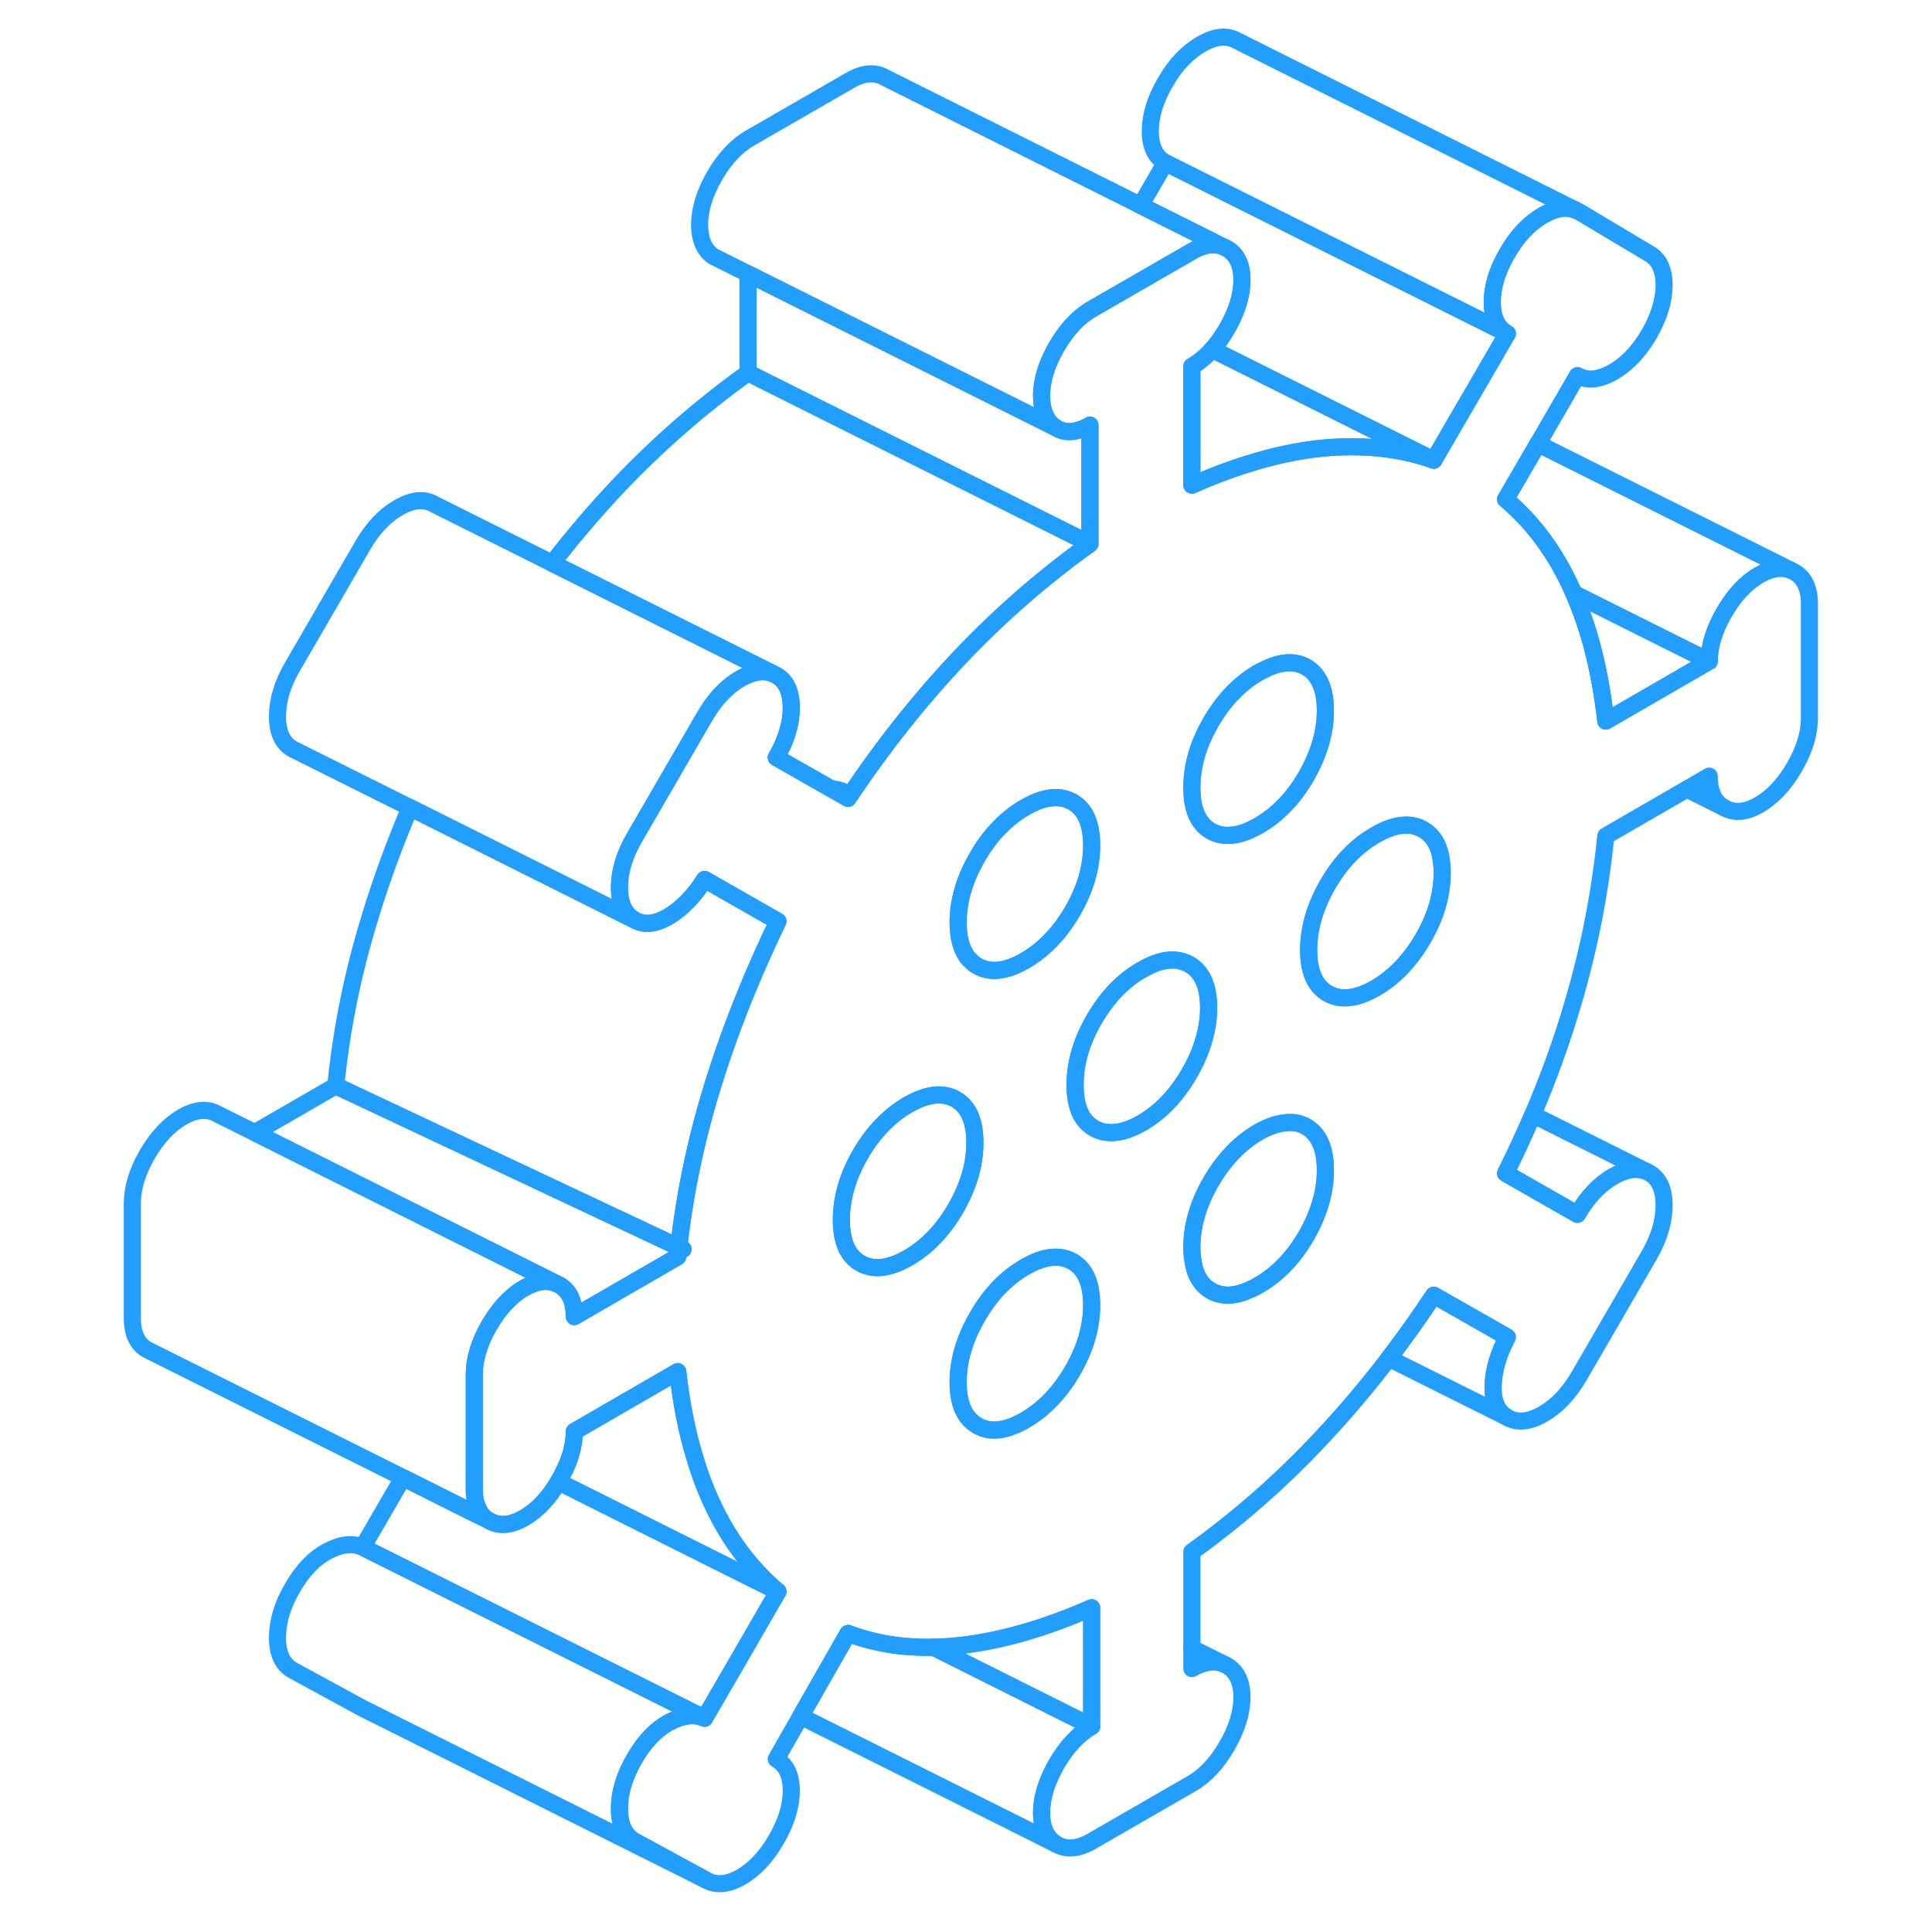 <svg width="48" height="48" viewBox="0 0 103 113" fill="none" xmlns="http://www.w3.org/2000/svg" stroke-width="1px" stroke-linecap="round" stroke-linejoin="round"><path d="M34.7 72.945C34.69 73.025 34.68 73.115 34.67 73.205C34.76 73.165 34.85 73.115 34.95 73.065L34.7 72.945Z" stroke="#229EFF" stroke-linejoin="round"/><path d="M99.95 33.455L99.73 33.345C99.19 33.135 98.58 33.235 97.9 33.625C97.12 34.075 96.43 34.805 95.85 35.815C95.26 36.825 94.97 37.785 94.97 38.675L88.92 42.175C88.6 39.315 87.98 36.825 87.05 34.715C87.02 34.645 86.99 34.575 86.96 34.505C85.99 32.345 84.69 30.575 83.06 29.205L84.95 25.955L87.26 21.965C87.84 22.295 88.54 22.225 89.36 21.755C90.17 21.285 90.87 20.545 91.46 19.535C92.04 18.525 92.33 17.575 92.33 16.675C92.33 15.775 92.04 15.165 91.46 14.835L87.36 12.385L87.17 12.295C86.62 12.065 85.99 12.165 85.26 12.585C84.44 13.055 83.74 13.795 83.16 14.805C82.57 15.815 82.28 16.775 82.28 17.665C82.28 18.555 82.57 19.175 83.16 19.515L80.66 23.815L80.53 24.035L78.86 26.915C77.83 26.555 76.75 26.315 75.63 26.205C74.57 26.105 73.46 26.105 72.32 26.215C70.93 26.355 69.46 26.665 67.93 27.155C66.89 27.475 65.82 27.885 64.71 28.375V21.425C64.81 21.365 64.91 21.305 65.01 21.235C65.32 21.015 65.62 20.755 65.9 20.435C66.21 20.095 66.49 19.695 66.76 19.235C67.34 18.225 67.64 17.275 67.64 16.375C67.64 15.475 67.34 14.865 66.76 14.535L66.54 14.425C66.33 14.345 66.12 14.315 65.89 14.315C65.53 14.325 65.14 14.455 64.71 14.705L59.94 17.455L58.85 18.085C58.07 18.535 57.39 19.265 56.8 20.275C56.22 21.285 55.92 22.245 55.92 23.135C55.92 24.025 56.2 24.655 56.75 25.015C57.31 25.365 57.97 25.315 58.75 24.865V31.805C56.02 33.765 53.48 35.975 51.14 38.445C48.85 40.865 46.71 43.545 44.72 46.515C44.68 46.575 44.64 46.645 44.6 46.705L43.63 46.145L40.4 44.305C40.99 43.295 41.28 42.325 41.28 41.395C41.28 40.465 40.99 39.825 40.4 39.495L40.22 39.405C39.81 39.235 39.36 39.245 38.85 39.435C38.67 39.505 38.49 39.585 38.3 39.695C37.49 40.165 36.79 40.905 36.21 41.915L33.42 46.725L32.11 48.985C31.52 49.995 31.23 50.965 31.23 51.905C31.23 52.845 31.52 53.465 32.11 53.805C32.69 54.135 33.37 54.055 34.16 53.575C34.94 53.085 35.62 52.375 36.21 51.435L37.96 52.435L40.5 53.885C40.13 54.645 39.78 55.405 39.44 56.175C38.36 58.615 37.43 61.075 36.67 63.545C36.66 63.565 36.66 63.595 36.65 63.615C35.7 66.705 35.05 69.815 34.7 72.945L34.95 73.065C34.85 73.115 34.76 73.165 34.67 73.205C34.66 73.305 34.65 73.405 34.64 73.505L28.59 77.005C28.59 76.105 28.3 75.495 27.71 75.155L27.52 75.065C26.98 74.845 26.36 74.935 25.66 75.335C24.88 75.785 24.2 76.515 23.61 77.525C23.03 78.535 22.74 79.485 22.74 80.385V87.105C22.74 87.595 22.83 88.005 23.01 88.325C23.15 88.595 23.35 88.795 23.61 88.945C24.2 89.285 24.88 89.225 25.66 88.775C26.42 88.335 27.09 87.635 27.66 86.665C27.68 86.635 27.69 86.615 27.71 86.585C27.77 86.485 27.82 86.385 27.87 86.285C28.35 85.385 28.59 84.525 28.59 83.725L34.64 80.225C34.85 82.065 35.17 83.735 35.64 85.255C35.91 86.175 36.23 87.035 36.6 87.835C37.16 89.055 37.82 90.155 38.6 91.125C39.17 91.845 39.81 92.505 40.5 93.085L37.61 98.085H37.6L37.52 98.235L36.21 100.495C35.62 100.235 34.94 100.315 34.16 100.725C33.37 101.145 32.69 101.855 32.11 102.865C31.52 103.875 31.23 104.845 31.23 105.775C31.23 106.705 31.52 107.345 32.11 107.685L36.3 109.965C36.89 110.295 37.57 110.235 38.35 109.785C39.13 109.335 39.82 108.605 40.4 107.595C40.99 106.585 41.28 105.635 41.28 104.735C41.28 103.835 40.99 103.225 40.4 102.885L41.83 100.385L44.6 95.535C46.13 96.115 47.79 96.385 49.6 96.345C50.1 96.335 50.61 96.305 51.14 96.245C53.55 95.975 56.12 95.235 58.85 94.035V100.975C58.07 101.425 57.39 102.155 56.8 103.165C56.22 104.175 55.92 105.135 55.92 106.025C55.92 106.915 56.22 107.535 56.8 107.875C57.39 108.205 58.07 108.145 58.85 107.695L64.71 104.315C65.49 103.865 66.17 103.135 66.76 102.125C67.34 101.115 67.64 100.155 67.64 99.265C67.64 98.375 67.34 97.755 66.76 97.415L66.57 97.325C66.03 97.105 65.41 97.195 64.71 97.595V90.765C67.44 88.805 69.98 86.575 72.32 84.065C73.68 82.615 74.98 81.075 76.23 79.445C77.14 78.265 78.01 77.035 78.86 75.755L83.16 78.205C82.64 79.175 82.36 80.125 82.33 81.035C82.3 81.955 82.57 82.575 83.16 82.905C83.74 83.245 84.44 83.175 85.26 82.705C86.07 82.235 86.77 81.495 87.36 80.485L91.46 73.415C92.04 72.405 92.33 71.435 92.33 70.495C92.33 69.555 92.04 68.935 91.46 68.595L91.27 68.505C90.72 68.285 90.09 68.385 89.36 68.805C88.54 69.275 87.84 70.015 87.26 71.025L83.06 68.625C83.63 67.485 84.16 66.335 84.65 65.195C85.56 63.075 86.33 60.945 86.96 58.815C87.94 55.525 88.59 52.215 88.92 48.895L93.66 46.155L94.97 45.395C94.97 46.295 95.26 46.915 95.85 47.245C96.43 47.575 97.12 47.525 97.9 47.065C98.68 46.615 99.36 45.885 99.95 44.875C100.53 43.865 100.83 42.915 100.83 42.015V35.295C100.83 34.405 100.53 33.785 99.95 33.455ZM65.83 42.225C66.58 40.935 67.51 39.975 68.61 39.335C68.71 39.285 68.8 39.235 68.89 39.195C69.88 38.685 70.71 38.625 71.4 39.015C72.14 39.445 72.52 40.295 72.52 41.565C72.52 42.835 72.14 44.105 71.4 45.405C70.65 46.695 69.72 47.655 68.61 48.295C68 48.645 67.45 48.835 66.95 48.855C66.54 48.885 66.17 48.805 65.83 48.615C65.08 48.185 64.71 47.335 64.71 46.065C64.71 44.795 65.08 43.515 65.83 42.225ZM52.17 50.115C52.56 49.435 53 48.845 53.5 48.355C53.94 47.905 54.43 47.525 54.95 47.225C55.67 46.805 56.32 46.615 56.9 46.655C57.19 46.675 57.47 46.755 57.73 46.905C58.48 47.335 58.85 48.185 58.85 49.455C58.85 50.725 58.48 51.995 57.73 53.295C56.98 54.585 56.05 55.545 54.95 56.185C53.84 56.825 52.91 56.925 52.17 56.505C52.08 56.455 51.99 56.395 51.91 56.325C51.81 56.245 51.73 56.165 51.66 56.075H51.65C51.25 55.595 51.04 54.885 51.04 53.955C51.04 52.685 51.42 51.405 52.17 50.115ZM48.11 73.575C47.01 74.205 46.08 74.315 45.33 73.885C44.58 73.465 44.21 72.615 44.21 71.345C44.21 70.075 44.58 68.795 45.33 67.505C45.72 66.825 46.17 66.235 46.66 65.745C47.1 65.295 47.59 64.915 48.11 64.615C48.84 64.195 49.49 64.005 50.06 64.045C50.36 64.065 50.64 64.145 50.9 64.295C51.64 64.715 52.02 65.565 52.02 66.835C52.02 68.105 51.64 69.385 50.9 70.675C50.15 71.965 49.22 72.935 48.11 73.575ZM57.73 80.175C56.98 81.465 56.05 82.425 54.95 83.065C53.84 83.705 52.91 83.815 52.17 83.385C51.42 82.955 51.04 82.115 51.04 80.845C51.04 79.575 51.42 78.295 52.17 77.005C52.91 75.715 53.84 74.745 54.95 74.105C56.05 73.465 56.98 73.365 57.73 73.785C58.48 74.215 58.85 75.065 58.85 76.335C58.85 77.605 58.48 78.885 57.73 80.175ZM64.56 62.785C63.81 64.075 62.89 65.045 61.78 65.685C60.99 66.135 60.29 66.315 59.69 66.225C59.44 66.195 59.21 66.115 59 65.995C58.93 65.955 58.86 65.905 58.79 65.855C58.18 65.405 57.88 64.605 57.88 63.455C57.88 62.185 58.25 60.905 59 59.615C59.75 58.325 60.67 57.355 61.78 56.725C62.71 56.185 63.51 56.025 64.19 56.245C64.32 56.285 64.44 56.335 64.56 56.405C65.31 56.825 65.69 57.675 65.69 58.945C65.69 59.315 65.66 59.695 65.59 60.065C65.43 60.965 65.09 61.875 64.56 62.785ZM71.4 72.285C70.65 73.575 69.72 74.535 68.61 75.175C68.46 75.265 68.3 75.345 68.16 75.405C67.25 75.835 66.47 75.865 65.83 75.495C65.24 75.155 64.89 74.565 64.77 73.715C64.73 73.485 64.71 73.235 64.71 72.965C64.71 71.685 65.08 70.405 65.83 69.115C66.58 67.825 67.51 66.855 68.61 66.215C69.17 65.895 69.69 65.715 70.15 65.675C70.61 65.605 71.03 65.685 71.4 65.895C72.14 66.325 72.52 67.175 72.52 68.445C72.52 69.715 72.14 70.995 71.4 72.285ZM78.23 54.895C77.48 56.185 76.55 57.155 75.45 57.795C74.34 58.425 73.41 58.535 72.66 58.105C71.92 57.685 71.54 56.835 71.54 55.565C71.54 54.295 71.92 53.015 72.66 51.725C73.41 50.435 74.34 49.465 75.45 48.835C76.55 48.195 77.48 48.085 78.23 48.515C78.98 48.935 79.35 49.785 79.35 51.055C79.35 52.325 78.98 53.605 78.23 54.895Z" stroke="#229EFF" stroke-linejoin="round"/><path d="M79.35 51.055C79.35 52.325 78.98 53.605 78.23 54.895C77.48 56.185 76.55 57.155 75.45 57.795C74.34 58.425 73.41 58.535 72.66 58.105C71.92 57.685 71.54 56.835 71.54 55.565C71.54 54.295 71.92 53.015 72.66 51.725C73.41 50.435 74.34 49.465 75.45 48.835C76.55 48.195 77.48 48.085 78.23 48.515C78.98 48.935 79.35 49.785 79.35 51.055Z" stroke="#229EFF" stroke-linejoin="round"/><path d="M58.85 76.335C58.85 77.605 58.48 78.885 57.73 80.175C56.98 81.465 56.05 82.425 54.95 83.065C53.84 83.705 52.91 83.815 52.17 83.385C51.42 82.955 51.04 82.115 51.04 80.845C51.04 79.575 51.42 78.295 52.17 77.005C52.91 75.715 53.84 74.745 54.95 74.105C56.05 73.465 56.98 73.365 57.73 73.785C58.48 74.215 58.85 75.065 58.85 76.335Z" stroke="#229EFF" stroke-linejoin="round"/><path d="M52.02 66.835C52.02 68.105 51.64 69.385 50.9 70.675C50.15 71.965 49.22 72.935 48.11 73.575C47.01 74.205 46.08 74.315 45.33 73.885C44.58 73.465 44.21 72.615 44.21 71.345C44.21 70.075 44.58 68.795 45.33 67.505C45.72 66.825 46.17 66.235 46.66 65.745C47.1 65.295 47.59 64.915 48.11 64.615C48.84 64.195 49.49 64.005 50.06 64.045C50.36 64.065 50.64 64.145 50.9 64.295C51.64 64.715 52.02 65.565 52.02 66.835Z" stroke="#229EFF" stroke-linejoin="round"/><path d="M72.52 41.565C72.52 42.825 72.14 44.105 71.4 45.405C70.65 46.695 69.72 47.655 68.61 48.295C68 48.645 67.45 48.835 66.95 48.855C66.54 48.885 66.17 48.805 65.83 48.615C65.08 48.185 64.71 47.335 64.71 46.065C64.71 44.795 65.08 43.515 65.83 42.225C66.58 40.935 67.51 39.975 68.61 39.335C68.71 39.285 68.8 39.235 68.89 39.195C69.88 38.685 70.71 38.625 71.4 39.015C72.14 39.445 72.52 40.295 72.52 41.565Z" stroke="#229EFF" stroke-linejoin="round"/><path d="M65.69 58.945C65.69 59.315 65.66 59.695 65.59 60.065C65.43 60.965 65.09 61.875 64.56 62.785C63.81 64.075 62.89 65.045 61.78 65.685C60.99 66.135 60.29 66.315 59.69 66.225C59.44 66.195 59.21 66.115 59 65.995C58.93 65.955 58.86 65.905 58.79 65.855C58.18 65.405 57.88 64.605 57.88 63.455C57.88 62.185 58.25 60.905 59 59.615C59.75 58.325 60.67 57.355 61.78 56.725C62.71 56.185 63.51 56.025 64.19 56.245C64.32 56.285 64.44 56.335 64.56 56.405C65.31 56.825 65.69 57.675 65.69 58.945Z" stroke="#229EFF" stroke-linejoin="round"/><path d="M56.75 25.015L38.75 16.015V21.805L58.75 31.805V24.865C57.97 25.315 57.31 25.365 56.75 25.015Z" stroke="#229EFF" stroke-linejoin="round"/><path d="M40.5 93.085L37.85 91.765L27.66 86.665C27.66 86.665 27.69 86.615 27.71 86.585C27.77 86.485 27.82 86.385 27.87 86.285C28.35 85.385 28.59 84.525 28.59 83.725L34.64 80.225C34.85 82.065 35.17 83.735 35.64 85.255C35.91 86.175 36.23 87.035 36.6 87.835C37.16 89.055 37.82 90.155 38.6 91.125C39.17 91.845 39.81 92.505 40.5 93.085Z" stroke="#229EFF" stroke-linejoin="round"/><path d="M40.5 93.085L37.61 98.085H37.6L37.52 98.235L36.21 100.495L20.53 92.655L16.21 90.495L18.57 86.425L22.86 88.575L23.61 88.945C24.2 89.285 24.88 89.225 25.66 88.775C26.42 88.335 27.09 87.635 27.66 86.665L37.85 91.765L40.5 93.085Z" stroke="#229EFF" stroke-linejoin="round"/><path d="M27.52 75.065C26.98 74.845 26.36 74.935 25.66 75.335C24.88 75.785 24.2 76.515 23.61 77.525C23.03 78.535 22.74 79.485 22.74 80.385V87.105C22.74 87.595 22.83 88.005 23.01 88.325L22.86 88.575L18.57 86.425L3.61 78.945C3.03 78.615 2.74 77.995 2.74 77.105V70.385C2.74 69.485 3.03 68.535 3.61 67.525C4.2 66.515 4.88 65.785 5.66 65.335C6.44 64.885 7.13 64.825 7.71 65.155L9.9 66.245L27.52 75.065Z" stroke="#229EFF" stroke-linejoin="round"/><path d="M40.22 39.405C39.81 39.235 39.36 39.245 38.85 39.435C38.67 39.505 38.49 39.585 38.3 39.695C37.49 40.165 36.79 40.905 36.21 41.915L33.42 46.725L32.11 48.985C31.52 49.995 31.23 50.965 31.23 51.905C31.23 52.845 31.52 53.465 32.11 53.805L18.98 47.235L12.29 43.895L12.11 43.805C11.52 43.465 11.23 42.835 11.23 41.905C11.23 40.975 11.52 39.995 12.11 38.985L16.21 31.915C16.79 30.905 17.49 30.165 18.3 29.695C19.12 29.225 19.82 29.155 20.4 29.495L35.4 36.995L38.79 38.685L40.22 39.405Z" stroke="#229EFF" stroke-linejoin="round"/><path d="M58.75 31.805C56.02 33.765 53.48 35.975 51.14 38.445C48.85 40.865 46.71 43.545 44.72 46.515C44.67 46.465 44.62 46.435 44.56 46.405C44.27 46.245 43.96 46.155 43.63 46.145L40.4 44.305C40.99 43.295 41.28 42.325 41.28 41.395C41.28 40.465 40.99 39.825 40.4 39.495L40.22 39.405L38.79 38.695L35.4 36.995L27.3 32.945C28.53 31.355 29.81 29.855 31.14 28.445C33.48 25.975 36.02 23.765 38.75 21.805L58.75 31.805Z" stroke="#229EFF" stroke-linejoin="round"/><path d="M58.85 49.455C58.85 50.715 58.48 51.995 57.73 53.295C56.98 54.585 56.05 55.545 54.95 56.185C53.84 56.825 52.91 56.925 52.17 56.505C52.08 56.455 51.99 56.395 51.91 56.325C51.83 56.235 51.75 56.155 51.66 56.075H51.65C51.25 55.595 51.04 54.885 51.04 53.955C51.04 52.685 51.42 51.405 52.17 50.115C52.56 49.435 53 48.845 53.5 48.355C53.94 47.905 54.43 47.525 54.95 47.225C55.67 46.805 56.32 46.615 56.9 46.655C57.19 46.675 57.47 46.755 57.73 46.905C58.48 47.335 58.85 48.185 58.85 49.455Z" stroke="#229EFF" stroke-linejoin="round"/><path d="M72.52 68.445C72.52 69.715 72.14 70.995 71.4 72.285C70.65 73.575 69.72 74.535 68.61 75.175C68.46 75.265 68.3 75.345 68.16 75.405C67.25 75.835 66.47 75.865 65.83 75.495C65.24 75.155 64.89 74.565 64.77 73.715C64.73 73.485 64.71 73.235 64.71 72.965C64.71 71.685 65.08 70.405 65.83 69.115C66.58 67.825 67.51 66.855 68.61 66.215C69.17 65.895 69.69 65.715 70.15 65.675C70.61 65.605 71.03 65.685 71.4 65.895C72.14 66.325 72.52 67.175 72.52 68.445Z" stroke="#229EFF" stroke-linejoin="round"/><path d="M78.86 26.915C77.83 26.555 76.75 26.315 75.63 26.205C74.57 26.105 73.46 26.105 72.32 26.215C70.93 26.355 69.46 26.665 67.93 27.155C66.89 27.475 65.82 27.885 64.71 28.375V21.425C64.81 21.365 64.91 21.305 65.01 21.235C65.32 21.015 65.62 20.755 65.9 20.435L76.04 25.505L78.86 26.915Z" stroke="#229EFF" stroke-linejoin="round"/><path d="M83.16 19.515L80.66 23.815L80.53 24.035L78.86 26.915L76.04 25.505L65.9 20.435C66.21 20.095 66.49 19.695 66.76 19.235C67.34 18.225 67.64 17.275 67.64 16.375C67.64 15.475 67.34 14.865 66.76 14.535L66.54 14.425L65.99 14.155L61.71 12.015L63.16 9.515L83.16 19.515Z" stroke="#229EFF" stroke-linejoin="round"/><path d="M87.17 12.295C86.62 12.065 85.99 12.165 85.26 12.585C84.44 13.055 83.74 13.795 83.16 14.805C82.57 15.815 82.28 16.775 82.28 17.665C82.28 18.555 82.57 19.175 83.16 19.515L63.16 9.515C62.57 9.175 62.28 8.565 62.28 7.665C62.28 6.765 62.57 5.815 63.16 4.805C63.74 3.795 64.44 3.055 65.26 2.585C66.07 2.115 66.77 2.045 67.36 2.385L87.17 12.295Z" stroke="#229EFF" stroke-linejoin="round"/><path d="M94.97 38.675L88.92 42.175C88.6 39.315 87.98 36.825 87.05 34.715L94.97 38.675Z" stroke="#229EFF" stroke-linejoin="round"/><path d="M99.73 33.345C99.19 33.135 98.58 33.235 97.9 33.625C97.12 34.075 96.43 34.805 95.85 35.815C95.26 36.825 94.97 37.785 94.97 38.675L87.05 34.715C87.02 34.645 86.99 34.575 86.96 34.505C85.99 32.345 84.69 30.575 83.06 29.205L84.95 25.955L99.73 33.345Z" stroke="#229EFF" stroke-linejoin="round"/><path d="M95.85 47.245L93.66 46.155" stroke="#229EFF" stroke-linejoin="round"/><path d="M91.27 68.505C90.72 68.285 90.09 68.385 89.36 68.805C88.54 69.275 87.84 70.015 87.26 71.025L83.06 68.625C83.63 67.485 84.16 66.335 84.65 65.195L91.27 68.505Z" stroke="#229EFF" stroke-linejoin="round"/><path d="M83.16 82.905L76.23 79.445C77.14 78.265 78.01 77.035 78.86 75.755L83.16 78.205C82.64 79.175 82.36 80.125 82.33 81.035C82.3 81.955 82.57 82.575 83.16 82.905Z" stroke="#229EFF" stroke-linejoin="round"/><path d="M58.85 100.975C58.07 101.425 57.39 102.155 56.8 103.165C56.22 104.175 55.92 105.135 55.92 106.025C55.92 106.915 56.22 107.535 56.8 107.875L41.83 100.385L44.6 95.535C46.13 96.115 47.79 96.385 49.6 96.345L58.85 100.975Z" stroke="#229EFF" stroke-linejoin="round"/><path d="M66.57 97.325L64.71 96.395" stroke="#229EFF" stroke-linejoin="round"/><path d="M36.3 109.965L16.49 100.055L16.3 99.965L12.11 97.685C11.52 97.345 11.23 96.715 11.23 95.775C11.23 94.835 11.52 93.875 12.11 92.865C12.69 91.855 13.37 91.145 14.16 90.725C14.94 90.315 15.62 90.235 16.21 90.495L20.53 92.655L36.21 100.495C35.62 100.235 34.94 100.315 34.16 100.725C33.37 101.145 32.69 101.855 32.11 102.865C31.52 103.875 31.23 104.845 31.23 105.775C31.23 106.705 31.52 107.345 32.11 107.685L36.3 109.965Z" stroke="#229EFF" stroke-linejoin="round"/><path d="M40.5 53.885C40.13 54.645 39.78 55.405 39.44 56.175C38.36 58.615 37.43 61.075 36.67 63.545C36.66 63.565 36.66 63.595 36.65 63.615C35.7 66.705 35.05 69.815 34.7 72.945L31.06 71.235L14.64 63.505C14.97 60.185 15.64 56.885 16.65 53.615C17.3 51.475 18.08 49.355 18.98 47.235L32.11 53.805C32.69 54.135 33.37 54.055 34.16 53.575C34.94 53.085 35.62 52.375 36.21 51.435L37.96 52.435L40.5 53.885Z" stroke="#229EFF" stroke-linejoin="round"/><path d="M34.7 72.945C34.69 73.025 34.68 73.115 34.67 73.205C34.66 73.305 34.65 73.405 34.64 73.505L28.59 77.005C28.59 76.105 28.3 75.495 27.71 75.155L27.52 75.065L9.9 66.245L14.64 63.505L31.06 71.235L34.7 72.945Z" stroke="#229EFF" stroke-linejoin="round"/><path d="M65.99 14.155L65.89 14.315C65.53 14.315 65.14 14.455 64.71 14.705L59.94 17.455L58.85 18.085C58.07 18.535 57.39 19.265 56.8 20.275C56.22 21.285 55.92 22.245 55.92 23.135C55.92 24.025 56.2 24.655 56.75 25.015L38.75 16.015L36.98 15.125L36.75 15.015C36.2 14.655 35.92 14.035 35.92 13.135C35.92 12.235 36.22 11.285 36.8 10.275C37.39 9.265 38.07 8.535 38.85 8.085L44.71 4.705C45.49 4.255 46.17 4.195 46.76 4.535L61.71 12.015L65.99 14.155Z" stroke="#229EFF" stroke-linejoin="round"/><path d="M58.85 94.035V100.975L49.6 96.345C50.1 96.335 50.61 96.305 51.14 96.245C53.55 95.975 56.12 95.235 58.85 94.035Z" stroke="#229EFF" stroke-linejoin="round"/></svg>